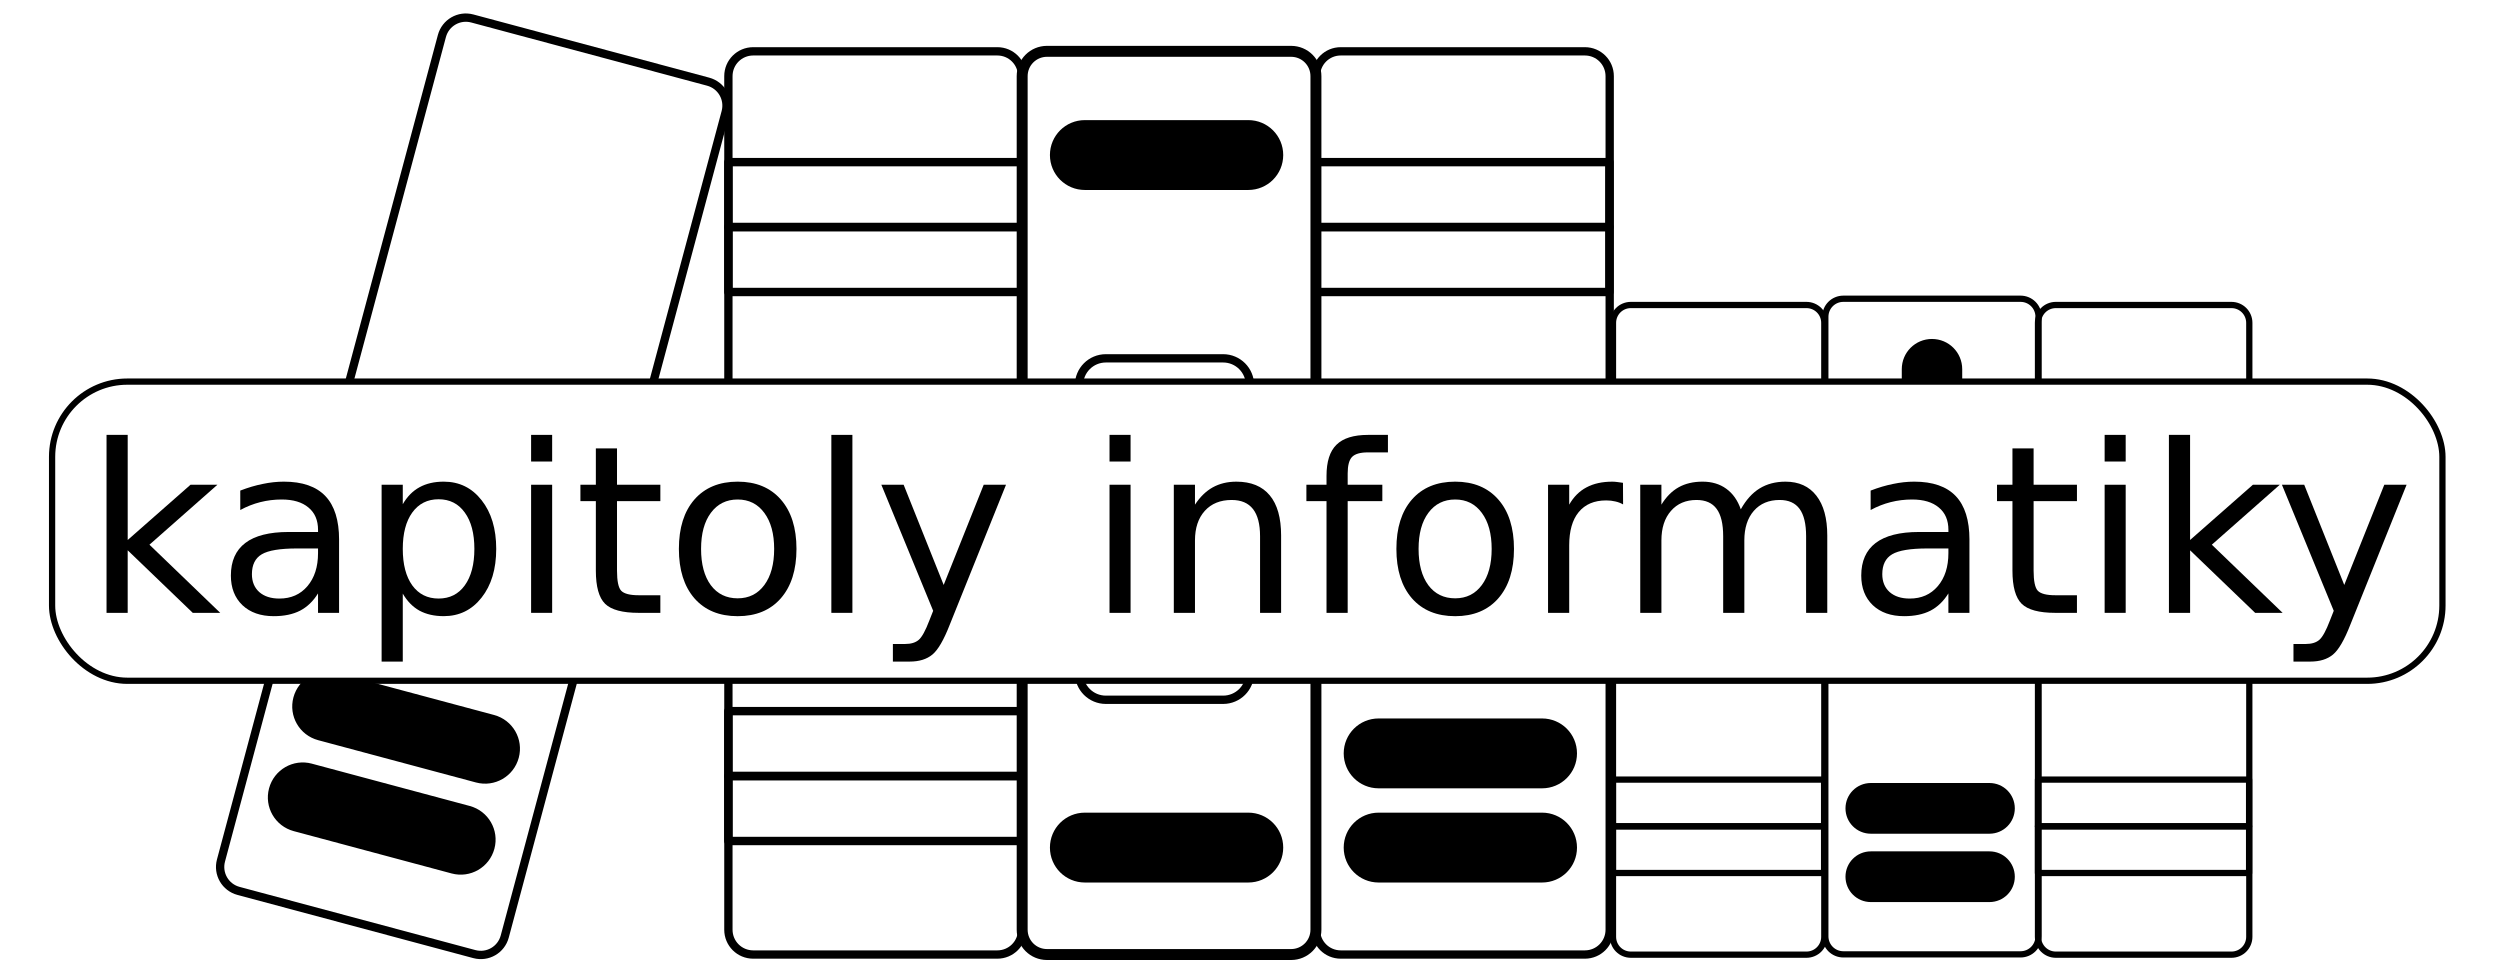 <?xml version="1.0" encoding="UTF-8" standalone="no"?>
<!-- Created with Inkscape (http://www.inkscape.org/) -->

<svg
   width="800"
   height="310"
   viewBox="0 0 211.667 82.021"
   version="1.1"
   id="svg5"
   inkscape:version="1.1.2 (0a00cf5339, 2022-02-04)"
   sodipodi:docname="logo.svg"
   xmlns:inkscape="http://www.inkscape.org/namespaces/inkscape"
   xmlns:sodipodi="http://sodipodi.sourceforge.net/DTD/sodipodi-0.dtd"
   xmlns="http://www.w3.org/2000/svg"
   xmlns:svg="http://www.w3.org/2000/svg">
  <sodipodi:namedview
     id="namedview7"
     pagecolor="#ffffff"
     bordercolor="#666666"
     borderopacity="1.0"
     inkscape:pageshadow="2"
     inkscape:pageopacity="0.0"
     inkscape:pagecheckerboard="0"
     inkscape:document-units="px"
     showgrid="false"
     units="px"
     width="900px"
     inkscape:zoom="1.8756036"
     inkscape:cx="447.58925"
     inkscape:cy="250.31942"
     inkscape:window-width="3072"
     inkscape:window-height="1664"
     inkscape:window-x="1080"
     inkscape:window-y="219"
     inkscape:window-maximized="1"
     inkscape:current-layer="layer1" />
  <defs
     id="defs2">
    <inkscape:path-effect
       effect="powerclip"
       id="path-effect2581"
       is_visible="true"
       lpeversion="1"
       inverse="true"
       flatten="false"
       hide_clip="false"
       message="Use fill-rule evenodd on &lt;b&gt;fill and stroke&lt;/b&gt; dialog if no flatten result after convert clip to paths." />
    <inkscape:path-effect
       effect="powerclip"
       id="path-effect32779"
       is_visible="true"
       lpeversion="1"
       inverse="true"
       flatten="false"
       hide_clip="false"
       message="Use fill-rule evenodd on &lt;b&gt;fill and stroke&lt;/b&gt; dialog if no flatten result after convert clip to paths." />
    <marker
       style="overflow:visible"
       id="Arrow2Mstart"
       refX="0"
       refY="0"
       orient="auto"
       inkscape:stockid="Arrow2Mstart"
       inkscape:isstock="true">
      <path
         transform="scale(0.6)"
         d="M 8.719,4.034 -2.207,0.016 8.719,-4.002 c -1.745,2.372 -1.735,5.617 -6e-7,8.035 z"
         style="fill:context-stroke;fill-rule:evenodd;stroke:context-stroke;stroke-width:0.625;stroke-linejoin:round"
         id="path3819" />
    </marker>
    <marker
       style="overflow:visible"
       id="Arrow1Mend"
       refX="0"
       refY="0"
       orient="auto"
       inkscape:stockid="Arrow1Mend"
       inkscape:isstock="true">
      <path
         transform="matrix(-0.4,0,0,-0.4,-4,0)"
         style="fill:context-stroke;fill-rule:evenodd;stroke:context-stroke;stroke-width:1pt"
         d="M 0,0 5,-5 -12.5,0 5,5 Z"
         id="path3804" />
    </marker>
    <marker
       style="overflow:visible"
       id="Arrow1Lend"
       refX="0"
       refY="0"
       orient="auto"
       inkscape:stockid="Arrow1Lend"
       inkscape:isstock="true">
      <path
         transform="matrix(-0.8,0,0,-0.8,-10,0)"
         style="fill:context-stroke;fill-rule:evenodd;stroke:context-stroke;stroke-width:1pt"
         d="M 0,0 5,-5 -12.5,0 5,5 Z"
         id="path3798" />
    </marker>
    <inkscape:path-effect
       effect="fillet_chamfer"
       id="path-effect54106"
       is_visible="true"
       lpeversion="1"
       satellites_param="F,0,0,1,0,1,0,1 @ F,0,0,1,0,1,0,1 @ F,0,0,1,0,1,0,1 @ F,0,0,1,0,1,0,1"
       unit="px"
       method="auto"
       mode="F"
       radius="1"
       chamfer_steps="1"
       flexible="false"
       use_knot_distance="true"
       apply_no_radius="true"
       apply_with_radius="true"
       only_selected="false"
       hide_knots="false" />
    <inkscape:path-effect
       effect="fillet_chamfer"
       id="path-effect54106-6"
       is_visible="true"
       lpeversion="1"
       satellites_param="F,0,0,1,0,1,0,1 @ F,0,0,1,0,1,0,1 @ F,0,0,1,0,1,0,1 @ F,0,0,1,0,1,0,1"
       unit="px"
       method="auto"
       mode="F"
       radius="1"
       chamfer_steps="1"
       flexible="false"
       use_knot_distance="true"
       apply_no_radius="true"
       apply_with_radius="true"
       only_selected="false"
       hide_knots="false" />
    <inkscape:path-effect
       effect="fillet_chamfer"
       id="path-effect54106-6-5"
       is_visible="true"
       lpeversion="1"
       satellites_param="F,0,0,1,0,1,0,1 @ F,0,0,1,0,1,0,1 @ F,0,0,1,0,1,0,1 @ F,0,0,1,0,1,0,1"
       unit="px"
       method="auto"
       mode="F"
       radius="1"
       chamfer_steps="1"
       flexible="false"
       use_knot_distance="true"
       apply_no_radius="true"
       apply_with_radius="true"
       only_selected="false"
       hide_knots="false" />
    <inkscape:path-effect
       effect="fillet_chamfer"
       id="path-effect54106-9"
       is_visible="true"
       lpeversion="1"
       satellites_param="F,0,0,1,0,1,0,1 @ F,0,0,1,0,1,0,1 @ F,0,0,1,0,1,0,1 @ F,0,0,1,0,1,0,1"
       unit="px"
       method="auto"
       mode="F"
       radius="1"
       chamfer_steps="1"
       flexible="false"
       use_knot_distance="true"
       apply_no_radius="true"
       apply_with_radius="true"
       only_selected="false"
       hide_knots="false" />
    <inkscape:path-effect
       effect="fillet_chamfer"
       id="path-effect54106-6-8"
       is_visible="true"
       lpeversion="1"
       satellites_param="F,0,0,1,0,1,0,1 @ F,0,0,1,0,1,0,1 @ F,0,0,1,0,1,0,1 @ F,0,0,1,0,1,0,1"
       unit="px"
       method="auto"
       mode="F"
       radius="1"
       chamfer_steps="1"
       flexible="false"
       use_knot_distance="true"
       apply_no_radius="true"
       apply_with_radius="true"
       only_selected="false"
       hide_knots="false" />
    <inkscape:path-effect
       effect="fillet_chamfer"
       id="path-effect54106-9-3"
       is_visible="true"
       lpeversion="1"
       satellites_param="F,0,0,1,0,1,0,1 @ F,0,0,1,0,1,0,1 @ F,0,0,1,0,1,0,1 @ F,0,0,1,0,0,0,1"
       unit="px"
       method="auto"
       mode="F"
       radius="1"
       chamfer_steps="1"
       flexible="false"
       use_knot_distance="true"
       apply_no_radius="true"
       apply_with_radius="true"
       only_selected="false"
       hide_knots="false" />
    <inkscape:path-effect
       effect="fillet_chamfer"
       id="path-effect54106-9-3-5"
       is_visible="true"
       lpeversion="1"
       satellites_param="F,0,0,1,0,1,0,1 @ F,0,0,1,0,1,0,1 @ F,0,0,1,0,1,0,1 @ F,0,0,1,0,0,0,1"
       unit="px"
       method="auto"
       mode="F"
       radius="1"
       chamfer_steps="1"
       flexible="false"
       use_knot_distance="true"
       apply_no_radius="true"
       apply_with_radius="true"
       only_selected="false"
       hide_knots="false" />
    <inkscape:path-effect
       effect="fill_between_many"
       method="originald"
       linkedpaths="#path5094,0,1"
       id="path-effect5699"
       is_visible="true"
       lpeversion="0"
       join="true"
       close="true"
       autoreverse="true"
       applied="false" />
    <marker
       style="overflow:visible"
       id="Arrow1Mend-3"
       refX="0"
       refY="0"
       orient="auto"
       inkscape:stockid="Arrow1Mend"
       inkscape:isstock="true">
      <path
         transform="matrix(-0.4,0,0,-0.4,-4,0)"
         style="fill:context-stroke;fill-rule:evenodd;stroke:context-stroke;stroke-width:1pt"
         d="M 0,0 5,-5 -12.5,0 5,5 Z"
         id="path3804-8" />
    </marker>
    <marker
       style="overflow:visible"
       id="Arrow1Mend-0"
       refX="0"
       refY="0"
       orient="auto"
       inkscape:stockid="Arrow1Mend"
       inkscape:isstock="true">
      <path
         transform="matrix(-0.4,0,0,-0.4,-4,0)"
         style="fill:context-stroke;fill-rule:evenodd;stroke:context-stroke;stroke-width:1pt"
         d="M 0,0 5,-5 -12.5,0 5,5 Z"
         id="path3804-4" />
    </marker>
    <marker
       style="overflow:visible"
       id="Arrow2Mstart-8"
       refX="0"
       refY="0"
       orient="auto"
       inkscape:stockid="Arrow2Mstart"
       inkscape:isstock="true">
      <path
         transform="scale(0.6)"
         d="M 8.719,4.034 -2.207,0.016 8.719,-4.002 c -1.745,2.372 -1.735,5.617 -6e-7,8.035 z"
         style="fill:context-stroke;fill-rule:evenodd;stroke:context-stroke;stroke-width:0.625;stroke-linejoin:round"
         id="path3819-8" />
    </marker>
    <marker
       style="overflow:visible"
       id="Arrow1Mend-0-7"
       refX="0"
       refY="0"
       orient="auto"
       inkscape:stockid="Arrow1Mend"
       inkscape:isstock="true">
      <path
         transform="matrix(-0.4,0,0,-0.4,-4,0)"
         style="fill:context-stroke;fill-rule:evenodd;stroke:context-stroke;stroke-width:1pt"
         d="M 0,0 5,-5 -12.5,0 5,5 Z"
         id="path3804-4-7" />
    </marker>
    <marker
       style="overflow:visible"
       id="Arrow2Mstart-8-6"
       refX="0"
       refY="0"
       orient="auto"
       inkscape:stockid="Arrow2Mstart"
       inkscape:isstock="true">
      <path
         transform="scale(0.6)"
         d="M 8.719,4.034 -2.207,0.016 8.719,-4.002 c -1.745,2.372 -1.735,5.617 -6e-7,8.035 z"
         style="fill:context-stroke;fill-rule:evenodd;stroke:context-stroke;stroke-width:0.625;stroke-linejoin:round"
         id="path3819-8-4" />
    </marker>
    <marker
       style="overflow:visible"
       id="Arrow1Mend-0-0"
       refX="0"
       refY="0"
       orient="auto"
       inkscape:stockid="Arrow1Mend"
       inkscape:isstock="true">
      <path
         transform="matrix(-0.4,0,0,-0.4,-4,0)"
         style="fill:context-stroke;fill-rule:evenodd;stroke:context-stroke;stroke-width:1pt"
         d="M 0,0 5,-5 -12.5,0 5,5 Z"
         id="path3804-4-5" />
    </marker>
    <marker
       style="overflow:visible"
       id="Arrow2Mstart-8-9"
       refX="0"
       refY="0"
       orient="auto"
       inkscape:stockid="Arrow2Mstart"
       inkscape:isstock="true">
      <path
         transform="scale(0.6)"
         d="M 8.719,4.034 -2.207,0.016 8.719,-4.002 c -1.745,2.372 -1.735,5.617 -6e-7,8.035 z"
         style="fill:context-stroke;fill-rule:evenodd;stroke:context-stroke;stroke-width:0.625;stroke-linejoin:round"
         id="path3819-8-46" />
    </marker>
    <marker
       style="overflow:visible"
       id="Arrow1Mend-0-4"
       refX="0"
       refY="0"
       orient="auto"
       inkscape:stockid="Arrow1Mend"
       inkscape:isstock="true">
      <path
         transform="matrix(-0.4,0,0,-0.4,-4,0)"
         style="fill:context-stroke;fill-rule:evenodd;stroke:context-stroke;stroke-width:1pt"
         d="M 0,0 5,-5 -12.5,0 5,5 Z"
         id="path3804-4-8" />
    </marker>
    <marker
       style="overflow:visible"
       id="Arrow2Mstart-8-1"
       refX="0"
       refY="0"
       orient="auto"
       inkscape:stockid="Arrow2Mstart"
       inkscape:isstock="true">
      <path
         transform="scale(0.6)"
         d="M 8.719,4.034 -2.207,0.016 8.719,-4.002 c -1.745,2.372 -1.735,5.617 -6e-7,8.035 z"
         style="fill:context-stroke;fill-rule:evenodd;stroke:context-stroke;stroke-width:0.625;stroke-linejoin:round"
         id="path3819-8-2" />
    </marker>
    <marker
       style="overflow:visible"
       id="Arrow1Mend-0-4-2"
       refX="0"
       refY="0"
       orient="auto"
       inkscape:stockid="Arrow1Mend"
       inkscape:isstock="true">
      <path
         transform="matrix(-0.4,0,0,-0.4,-4,0)"
         style="fill:context-stroke;fill-rule:evenodd;stroke:context-stroke;stroke-width:1pt"
         d="M 0,0 5,-5 -12.5,0 5,5 Z"
         id="path3804-4-8-9" />
    </marker>
    <marker
       style="overflow:visible"
       id="Arrow2Mstart-8-1-3"
       refX="0"
       refY="0"
       orient="auto"
       inkscape:stockid="Arrow2Mstart"
       inkscape:isstock="true">
      <path
         transform="scale(0.6)"
         d="M 8.719,4.034 -2.207,0.016 8.719,-4.002 c -1.745,2.372 -1.735,5.617 -6e-7,8.035 z"
         style="fill:context-stroke;fill-rule:evenodd;stroke:context-stroke;stroke-width:0.625;stroke-linejoin:round"
         id="path3819-8-2-1" />
    </marker>
    <marker
       style="overflow:visible"
       id="Arrow1Mend-0-4-6"
       refX="0"
       refY="0"
       orient="auto"
       inkscape:stockid="Arrow1Mend"
       inkscape:isstock="true">
      <path
         transform="matrix(-0.4,0,0,-0.4,-4,0)"
         style="fill:context-stroke;fill-rule:evenodd;stroke:context-stroke;stroke-width:1pt"
         d="M 0,0 5,-5 -12.5,0 5,5 Z"
         id="path3804-4-8-4" />
    </marker>
    <marker
       style="overflow:visible"
       id="Arrow2Mstart-8-1-9"
       refX="0"
       refY="0"
       orient="auto"
       inkscape:stockid="Arrow2Mstart"
       inkscape:isstock="true">
      <path
         transform="scale(0.6)"
         d="M 8.719,4.034 -2.207,0.016 8.719,-4.002 c -1.745,2.372 -1.735,5.617 -6e-7,8.035 z"
         style="fill:context-stroke;fill-rule:evenodd;stroke:context-stroke;stroke-width:0.625;stroke-linejoin:round"
         id="path3819-8-2-5" />
    </marker>
    <clipPath
       clipPathUnits="userSpaceOnUse"
       id="clipPath32775">
      <path
         id="lpe_path-effect32779"
         style="fill:none;fill-opacity:1;stroke:#000000;stroke-width:0.265;stroke-linecap:round;stroke-linejoin:round;stroke-miterlimit:4;stroke-dasharray:none;stroke-opacity:1"
         class="powerclip"
         d="M 16.935,29.479 H 213.837 V 129.883 H 16.935 Z M 8.727,71.171 c -2.766,0 -4.992,2.227 -4.992,4.992 v 19.631 c 0,2.766 2.227,4.992 4.992,4.992 H 228.048 c 2.766,0 4.992,-2.227 4.992,-4.992 V 76.163 c 0,-2.766 -2.227,-4.992 -4.992,-4.992 z" />
    </clipPath>
    <clipPath
       clipPathUnits="userSpaceOnUse"
       id="clipPath2577">
      <rect
         style="display:none;fill:none;fill-opacity:1;stroke:#000000;stroke-width:0.529;stroke-linecap:round;stroke-linejoin:round;stroke-miterlimit:4;stroke-dasharray:none"
         id="rect2579"
         width="202.383"
         height="25.329"
         x="4.41"
         y="32.31"
         ry="6.371" />
      <path
         id="lpe_path-effect2581"
         style="fill:none;fill-opacity:1;stroke:#000000;stroke-width:0.529;stroke-linecap:round;stroke-linejoin:round;stroke-miterlimit:4;stroke-dasharray:none"
         class="powerclip"
         d="M 13.286,-3.859 H 195.705 V 86.281 H 13.286 Z M 10.781,32.31 c -3.53,0 -6.371,2.842 -6.371,6.371 v 12.587 c 0,3.53 2.842,6.371 6.371,6.371 H 200.422 c 3.53,0 6.371,-2.842 6.371,-6.371 V 38.681 c 0,-3.53 -2.842,-6.371 -6.371,-6.371 z" />
    </clipPath>
  </defs>
  <g
     inkscape:label="Vrstva 1"
     inkscape:groupmode="layer"
     id="layer1">
    <g
       id="g2121"
       clip-path="url(#clipPath2577)"
       inkscape:path-effect="#path-effect2581">
      <path
         id="rect1359"
         d="m 113.518,4.346 h 20.668 c 1.165,0 2.102,0.938 2.102,2.102 V 78.715 c 0,1.165 -0.938,2.102 -2.102,2.102 h -20.668 c -1.165,0 -2.102,-0.938 -2.102,-2.102 V 6.448 c 0,-1.165 0.938,-2.102 2.102,-2.102 z"
         style="fill:none;stroke:#000000;stroke-width:0.704;stroke-linecap:round;stroke-linejoin:round;stroke-miterlimit:4;stroke-dasharray:none"
         inkscape:original-d="m 113.51812,4.3456983 h 20.66827 c 1.16458,0 2.10212,0.9375444 2.10212,2.1021168 V 78.71499 c 0,1.164577 -0.93754,2.102115 -2.10212,2.102115 h -20.66827 c -1.16457,0 -2.10211,-0.937538 -2.10211,-2.102115 V 6.4478151 c 0,-1.1645724 0.93754,-2.1021168 2.10211,-2.1021168 z" />
      <path
         id="rect1947"
         d="m 116.725,69.273 h 13.836 c 1.379,0 2.489,1.11 2.489,2.489 0,1.379 -1.11,2.489 -2.489,2.489 h -13.836 c -1.379,0 -2.489,-1.11 -2.489,-2.489 0,-1.379 1.11,-2.489 2.489,-2.489 z"
         style="fill:#000000;fill-opacity:1;stroke:#000000;stroke-width:0.938;stroke-linecap:round;stroke-linejoin:round;stroke-miterlimit:4;stroke-dasharray:none"
         inkscape:original-d="m 116.72466,69.272812 h 13.83577 c 1.37868,0 2.48859,1.109918 2.48859,2.488599 0,1.378681 -1.10991,2.488599 -2.48859,2.488599 h -13.83577 c -1.37868,0 -2.4886,-1.109918 -2.4886,-2.488599 0,-1.378681 1.10992,-2.488599 2.4886,-2.488599 z" />
      <path
         id="rect1947-6"
         d="m 116.725,61.298 h 13.836 c 1.379,0 2.489,1.11 2.489,2.489 0,1.379 -1.11,2.489 -2.489,2.489 h -13.836 c -1.379,0 -2.489,-1.11 -2.489,-2.489 0,-1.379 1.11,-2.489 2.489,-2.489 z"
         style="fill:#000000;fill-opacity:1;stroke:#000000;stroke-width:0.938;stroke-linecap:round;stroke-linejoin:round;stroke-miterlimit:4;stroke-dasharray:none"
         inkscape:original-d="m 116.72466,61.298439 h 13.83577 c 1.37868,0 2.48859,1.109909 2.48859,2.48859 0,1.37869 -1.10991,2.488599 -2.48859,2.488599 h -13.83577 c -1.37868,0 -2.4886,-1.109909 -2.4886,-2.488599 0,-1.378681 1.10992,-2.48859 2.4886,-2.48859 z" />
      <path
         id="rect1359-2"
         d="m 156.07,25.294 h 15.003 c 0.845,0 1.526,0.681 1.526,1.526 v 52.457 c 0,0.845 -0.681,1.526 -1.526,1.526 h -15.003 c -0.845,0 -1.526,-0.681 -1.526,-1.526 v -52.457 c 0,-0.845 0.681,-1.526 1.526,-1.526 z"
         style="fill:none;stroke:#000000;stroke-width:0.529;stroke-linecap:round;stroke-linejoin:round;stroke-miterlimit:4;stroke-dasharray:none"
         inkscape:original-d="m 156.07029,25.294255 h 15.00256 c 0.84534,0 1.52588,0.68054 1.52588,1.525873 v 52.45689 c 0,0.845339 -0.68054,1.525877 -1.52588,1.525877 h -15.00256 c -0.84533,0 -1.52588,-0.680538 -1.52588,-1.525877 v -52.45689 c 0,-0.845333 0.68055,-1.525873 1.52588,-1.525873 z" />
      <path
         id="rect1947-9"
         d="m 158.398,72.423 h 10.043 c 1.001,0 1.806,0.806 1.806,1.806 0,1.001 -0.806,1.806 -1.806,1.806 h -10.043 c -1.001,0 -1.806,-0.806 -1.806,-1.806 0,-1.001 0.806,-1.806 1.806,-1.806 z"
         style="fill:#000000;fill-opacity:1;stroke:#000000;stroke-width:0.681;stroke-linecap:round;stroke-linejoin:round;stroke-miterlimit:4;stroke-dasharray:none"
         inkscape:original-d="m 158.39786,72.423165 h 10.04304 c 1.00075,0 1.8064,0.805661 1.8064,1.806404 0,1.000751 -0.80565,1.806412 -1.8064,1.806412 h -10.04304 c -1.00075,0 -1.80641,-0.805661 -1.80641,-1.806412 0,-1.000743 0.80566,-1.806404 1.80641,-1.806404 z" />
      <path
         id="rect1947-6-3"
         d="m 158.398,66.635 h 10.043 c 1.001,0 1.806,0.806 1.806,1.806 0,1.001 -0.806,1.806 -1.806,1.806 h -10.043 c -1.001,0 -1.806,-0.806 -1.806,-1.806 0,-1.001 0.806,-1.806 1.806,-1.806 z"
         style="fill:#000000;fill-opacity:1;stroke:#000000;stroke-width:0.681;stroke-linecap:round;stroke-linejoin:round;stroke-miterlimit:4;stroke-dasharray:none"
         inkscape:original-d="m 158.39786,66.634792 h 10.04304 c 1.00075,0 1.8064,0.805652 1.8064,1.806404 0,1.000751 -0.80565,1.806412 -1.8064,1.806412 h -10.04304 c -1.00075,0 -1.80641,-0.805661 -1.80641,-1.806412 0,-1.000752 0.80566,-1.806404 1.80641,-1.806404 z" />
      <path
         id="rect2116-7-1"
         d="m 163.576,29.04 c 1.229,0 2.218,0.989 2.218,2.218 v 23.59 c 0,1.229 -0.989,2.218 -2.218,2.218 -1.229,0 -2.218,-0.989 -2.218,-2.218 V 31.257 c 0,-1.229 0.989,-2.218 2.218,-2.218 z"
         style="fill:#000000;fill-opacity:1;stroke:#000000;stroke-width:0.681;stroke-linecap:round;stroke-linejoin:round;stroke-miterlimit:4;stroke-dasharray:none"
         inkscape:original-d="m 163.57608,29.0397 c 1.22862,0 2.21772,0.989102 2.21772,2.217716 v 23.589589 c 0,1.228615 -0.9891,2.217716 -2.21772,2.217716 -1.22861,0 -2.21771,-0.989101 -2.21771,-2.217716 V 31.257416 c 0,-1.228614 0.9891,-2.217716 2.21771,-2.217716 z" />
      <path
         id="rect1359-6"
         d="m 63.773,4.346 h 20.668 c 1.165,0 2.102,0.938 2.102,2.102 V 78.715 c 0,1.165 -0.938,2.102 -2.102,2.102 H 63.773 c -1.165,0 -2.102,-0.938 -2.102,-2.102 V 6.448 c 0,-1.165 0.938,-2.102 2.102,-2.102 z"
         style="fill:none;stroke:#000000;stroke-width:0.704;stroke-linecap:round;stroke-linejoin:round;stroke-miterlimit:4;stroke-dasharray:none"
         inkscape:original-d="m 63.773136,4.3456983 h 20.668267 c 1.16457,0 2.102117,0.9375444 2.102117,2.1021168 V 78.71499 c 0,1.164577 -0.937547,2.102115 -2.102117,2.102115 H 63.773136 c -1.164573,0 -2.102117,-0.937538 -2.102117,-2.102115 V 6.4478151 c 0,-1.1645724 0.937544,-2.1021168 2.102117,-2.1021168 z" />
      <path
         id="rect1359-6-9"
         d="m 39.989,1.565 19.964,5.349 c 1.125,0.301 1.788,1.45 1.486,2.575 L 42.735,79.294 c -0.301,1.125 -1.45,1.788 -2.575,1.486 L 20.196,75.431 c -1.125,-0.301 -1.788,-1.45 -1.486,-2.575 L 37.414,3.051 c 0.301,-1.125 1.45,-1.788 2.575,-1.486 z"
         style="fill:none;stroke:#000000;stroke-width:0.704;stroke-linecap:round;stroke-linejoin:round;stroke-miterlimit:4;stroke-dasharray:none"
         inkscape:original-d="m 39.988617,1.5649828 19.964013,5.34934 c 1.124891,0.301414 1.787835,1.4496664 1.486422,2.5745565 L 42.73493,79.293612 c -0.301414,1.124894 -1.449666,1.787832 -2.574557,1.486419 L 20.19636,75.430689 c -1.124891,-0.301413 -1.787838,-1.44966 -1.486423,-2.574555 L 37.414059,3.0514044 c 0.301413,-1.1248911 1.449667,-1.7878352 2.574558,-1.4864216 z" />
      <path
         id="rect1947-1-2"
         d="m 26.282,65.11 13.364,3.581 c 1.332,0.357 2.117,1.716 1.76,3.048 -0.357,1.332 -1.716,2.117 -3.048,1.76 L 24.993,69.917 c -1.332,-0.357 -2.117,-1.716 -1.76,-3.048 0.357,-1.332 1.716,-2.117 3.048,-1.76 z"
         style="fill:#000000;fill-opacity:1;stroke:#000000;stroke-width:0.938;stroke-linecap:round;stroke-linejoin:round;stroke-miterlimit:4;stroke-dasharray:none"
         inkscape:original-d="m 26.281558,65.109655 13.364326,3.580961 c 1.331705,0.356829 2.116532,1.716191 1.759703,3.047894 -0.356829,1.331705 -1.71619,2.11653 -3.047894,1.759701 L 24.993366,69.91725 c -1.331705,-0.356829 -2.116533,-1.716187 -1.759703,-3.047892 0.356829,-1.331704 1.71619,-2.116532 3.047895,-1.759703 z" />
      <path
         id="rect1947-6-8-0"
         d="m 28.345,57.407 13.364,3.581 c 1.332,0.357 2.117,1.716 1.76,3.048 -0.357,1.332 -1.716,2.117 -3.048,1.76 L 27.057,62.215 c -1.332,-0.357 -2.117,-1.716 -1.76,-3.048 0.357,-1.332 1.716,-2.117 3.048,-1.76 z"
         style="fill:#000000;fill-opacity:1;stroke:#000000;stroke-width:0.938;stroke-linecap:round;stroke-linejoin:round;stroke-miterlimit:4;stroke-dasharray:none"
         inkscape:original-d="m 28.345471,57.407026 13.364326,3.58096 c 1.331705,0.356829 2.116533,1.71619 1.759704,3.047894 -0.356829,1.331705 -1.71619,2.116532 -3.047895,1.759703 L 27.057279,62.214622 c -1.331705,-0.356829 -2.116532,-1.71619 -1.759703,-3.047894 0.356829,-1.331705 1.71619,-2.116532 3.047895,-1.759702 z" />
      <path
         id="rect1359-2-7"
         d="m 88.646,4.346 h 20.668 c 1.165,0 2.102,0.938 2.102,2.102 V 78.715 c 0,1.165 -0.938,2.102 -2.102,2.102 H 88.646 c -1.165,0 -2.102,-0.938 -2.102,-2.102 V 6.448 c 0,-1.165 0.938,-2.102 2.102,-2.102 z"
         style="fill:none;stroke:#000000;stroke-width:0.927;stroke-linecap:round;stroke-linejoin:round;stroke-miterlimit:4;stroke-dasharray:none"
         inkscape:original-d="m 88.64562,4.3456983 h 20.66826 c 1.16458,0 2.10213,0.9375444 2.10213,2.1021168 V 78.71499 c 0,1.164577 -0.93755,2.102115 -2.10213,2.102115 H 88.64562 c -1.16458,0 -2.10212,-0.937538 -2.10212,-2.102115 V 6.4478151 c 0,-1.1645724 0.93754,-2.1021168 2.10212,-2.1021168 z" />
      <path
         id="rect1947-9-0"
         d="m 91.852,69.273 h 13.836 c 1.379,0 2.489,1.11 2.489,2.489 0,1.379 -1.11,2.489 -2.489,2.489 H 91.852 c -1.379,0 -2.489,-1.11 -2.489,-2.489 0,-1.379 1.11,-2.489 2.489,-2.489 z"
         style="fill:#000000;fill-opacity:1;stroke:#000000;stroke-width:0.938;stroke-linecap:round;stroke-linejoin:round;stroke-miterlimit:4;stroke-dasharray:none"
         inkscape:original-d="m 91.852187,69.272812 h 13.835773 c 1.37868,0 2.48859,1.109918 2.48859,2.488599 0,1.378681 -1.10991,2.488599 -2.48859,2.488599 H 91.852187 c -1.378677,0 -2.488597,-1.109918 -2.488597,-2.488599 0,-1.378681 1.10992,-2.488599 2.488597,-2.488599 z" />
      <path
         id="rect1947-6-1-9"
         d="m 91.852,10.638 h 13.836 c 1.379,0 2.489,1.11 2.489,2.489 0,1.379 -1.11,2.489 -2.489,2.489 H 91.852 c -1.379,0 -2.489,-1.11 -2.489,-2.489 0,-1.379 1.11,-2.489 2.489,-2.489 z"
         style="fill:#000000;fill-opacity:1;stroke:#000000;stroke-width:0.938;stroke-linecap:round;stroke-linejoin:round;stroke-miterlimit:4;stroke-dasharray:none"
         inkscape:original-d="m 91.852187,10.637699 h 13.835773 c 1.37868,0 2.48859,1.109914 2.48859,2.488595 0,1.378682 -1.10991,2.488596 -2.48859,2.488596 H 91.852187 c -1.378677,0 -2.488597,-1.109914 -2.488597,-2.488596 0,-1.378681 1.10992,-2.488595 2.488597,-2.488595 z" />
      <path
         id="rect2514-3"
         d="m 93.633,30.339 h 9.922 c 1.261,0 2.277,1.015 2.277,2.277 v 24.356 c 0,1.261 -1.015,2.277 -2.277,2.277 h -9.922 c -1.261,0 -2.277,-1.015 -2.277,-2.277 v -24.356 c 0,-1.261 1.015,-2.277 2.277,-2.277 z"
         style="fill:none;fill-opacity:1;stroke:#000000;stroke-width:0.704;stroke-linecap:round;stroke-linejoin:round;stroke-miterlimit:4;stroke-dasharray:none"
         inkscape:original-d="m 93.632567,30.339094 h 9.921763 c 1.26129,0 2.2767,1.015407 2.2767,2.276699 v 24.35638 c 0,1.261292 -1.01541,2.2767 -2.2767,2.2767 h -9.921763 c -1.2613,0 -2.2767,-1.015408 -2.2767,-2.2767 v -24.35638 c 0,-1.261292 1.0154,-2.276699 2.2767,-2.276699 z" />
      <path
         id="rect3597-7"
         d="M 61.668,65.706 H 86.518 v 5.498 H 61.668 Z"
         style="fill:none;fill-opacity:1;stroke:#000000;stroke-width:0.715;stroke-linecap:round;stroke-linejoin:round;stroke-miterlimit:4;stroke-dasharray:none"
         inkscape:original-d="M 61.667982,65.706491 H 86.51776 v 5.497581 H 61.667982 Z" />
      <path
         id="rect3597-2-3"
         d="M 61.668,60.209 H 86.518 v 5.498 H 61.668 Z"
         style="fill:none;fill-opacity:1;stroke:#000000;stroke-width:0.715;stroke-linecap:round;stroke-linejoin:round;stroke-miterlimit:4;stroke-dasharray:none"
         inkscape:original-d="M 61.667982,60.208901 H 86.51776 v 5.497581 H 61.667982 Z" />
      <path
         id="rect3597-7-6"
         d="M 61.671,19.225 H 86.521 v 5.498 H 61.671 Z"
         style="fill:none;fill-opacity:1;stroke:#000000;stroke-width:0.715;stroke-linecap:round;stroke-linejoin:round;stroke-miterlimit:4;stroke-dasharray:none"
         inkscape:original-d="M 61.671019,19.224927 H 86.5208 v 5.497578 H 61.671019 Z" />
      <path
         id="rect3597-2-3-1"
         d="M 61.671,13.727 H 86.521 v 5.498 H 61.671 Z"
         style="fill:none;fill-opacity:1;stroke:#000000;stroke-width:0.715;stroke-linecap:round;stroke-linejoin:round;stroke-miterlimit:4;stroke-dasharray:none"
         inkscape:original-d="M 61.671019,13.727317 H 86.5208 v 5.497578 H 61.671019 Z" />
      <path
         id="rect3597-7-6-7"
         d="m 111.413,19.225 h 24.85 v 5.498 h -24.85 z"
         style="fill:none;fill-opacity:1;stroke:#000000;stroke-width:0.715;stroke-linecap:round;stroke-linejoin:round;stroke-miterlimit:4;stroke-dasharray:none"
         inkscape:original-d="m 111.4127,19.224927 h 24.8498 v 5.497578 h -24.8498 z" />
      <path
         id="rect3597-2-3-1-0"
         d="m 111.413,13.727 h 24.85 v 5.498 h -24.85 z"
         style="fill:none;fill-opacity:1;stroke:#000000;stroke-width:0.715;stroke-linecap:round;stroke-linejoin:round;stroke-miterlimit:4;stroke-dasharray:none"
         inkscape:original-d="m 111.4127,13.727317 h 24.8498 v 5.497578 h -24.8498 z" />
      <path
         id="rect1359-6-3"
         d="m 138.079,25.823 h 14.867 c 0.838,0 1.512,0.674 1.512,1.512 v 51.982 c 0,0.838 -0.674,1.512 -1.512,1.512 H 138.079 c -0.838,0 -1.512,-0.674 -1.512,-1.512 V 27.335 c 0,-0.838 0.674,-1.512 1.512,-1.512 z"
         style="fill:none;stroke:#000000;stroke-width:0.529;stroke-linecap:round;stroke-linejoin:round;stroke-miterlimit:4;stroke-dasharray:none"
         inkscape:original-d="m 138.0786,25.823422 h 14.86687 c 0.83768,0 1.51207,0.674384 1.51207,1.512071 v 51.982405 c 0,0.837687 -0.67439,1.512068 -1.51207,1.512068 H 138.0786 c -0.83768,0 -1.51207,-0.674381 -1.51207,-1.512068 V 27.335493 c 0,-0.837687 0.67439,-1.512071 1.51207,-1.512071 z" />
      <path
         id="rect3597-7-67"
         d="M 136.564,69.961 H 154.439 v 3.954 h -17.875 z"
         style="fill:none;fill-opacity:1;stroke:#000000;stroke-width:0.529;stroke-linecap:round;stroke-linejoin:round;stroke-miterlimit:4;stroke-dasharray:none"
         inkscape:original-d="M 136.56434,69.960769 H 154.439 v 3.954458 h -17.87466 z" />
      <path
         id="rect3597-2-3-5"
         d="M 136.564,66.006 H 154.439 v 3.954 h -17.875 z"
         style="fill:none;fill-opacity:1;stroke:#000000;stroke-width:0.529;stroke-linecap:round;stroke-linejoin:round;stroke-miterlimit:4;stroke-dasharray:none"
         inkscape:original-d="M 136.56434,66.006305 H 154.439 v 3.954458 h -17.87466 z" />
      <path
         id="rect3597-7-6-3"
         d="m 136.567,36.526 h 17.875 v 3.954 h -17.875 z"
         style="fill:none;fill-opacity:1;stroke:#000000;stroke-width:0.529;stroke-linecap:round;stroke-linejoin:round;stroke-miterlimit:4;stroke-dasharray:none"
         inkscape:original-d="m 136.56653,36.526181 h 17.87467 v 3.954455 h -17.87467 z" />
      <path
         id="rect3597-2-3-1-5"
         d="m 136.567,32.572 h 17.875 v 3.954 h -17.875 z"
         style="fill:none;fill-opacity:1;stroke:#000000;stroke-width:0.529;stroke-linecap:round;stroke-linejoin:round;stroke-miterlimit:4;stroke-dasharray:none"
         inkscape:original-d="m 136.56653,32.571703 h 17.87467 v 3.954455 h -17.87467 z" />
      <path
         id="rect1359-6-3-6"
         d="m 174.062,25.823 h 14.867 c 0.838,0 1.512,0.674 1.512,1.512 v 51.982 c 0,0.838 -0.674,1.512 -1.512,1.512 h -14.867 c -0.838,0 -1.512,-0.674 -1.512,-1.512 V 27.335 c 0,-0.838 0.674,-1.512 1.512,-1.512 z"
         style="fill:none;stroke:#000000;stroke-width:0.529;stroke-linecap:round;stroke-linejoin:round;stroke-miterlimit:4;stroke-dasharray:none"
         inkscape:original-d="m 174.06195,25.823422 h 14.86687 c 0.83768,0 1.51207,0.674384 1.51207,1.512071 v 51.982402 c 0,0.83768 -0.67439,1.51207 -1.51207,1.51207 h -14.86687 c -0.83768,0 -1.51207,-0.67439 -1.51207,-1.51207 V 27.335493 c 0,-0.837687 0.67439,-1.512071 1.51207,-1.512071 z" />
      <path
         id="rect3597-7-67-2"
         d="m 172.548,69.961 h 17.875 v 3.954 h -17.875 z"
         style="fill:none;fill-opacity:1;stroke:#000000;stroke-width:0.529;stroke-linecap:round;stroke-linejoin:round;stroke-miterlimit:4;stroke-dasharray:none"
         inkscape:original-d="m 172.54769,69.960771 h 17.87466 v 3.954457 h -17.87466 z" />
      <path
         id="rect3597-2-3-5-9"
         d="m 172.548,66.006 h 17.875 v 3.954 h -17.875 z"
         style="fill:none;fill-opacity:1;stroke:#000000;stroke-width:0.529;stroke-linecap:round;stroke-linejoin:round;stroke-miterlimit:4;stroke-dasharray:none"
         inkscape:original-d="m 172.54769,66.006301 h 17.87466 v 3.95446 h -17.87466 z" />
      <path
         id="rect3597-7-6-3-1"
         d="m 172.55,36.526 h 17.875 v 3.954 h -17.875 z"
         style="fill:none;fill-opacity:1;stroke:#000000;stroke-width:0.529;stroke-linecap:round;stroke-linejoin:round;stroke-miterlimit:4;stroke-dasharray:none"
         inkscape:original-d="m 172.54988,36.526181 h 17.87467 v 3.954455 h -17.87467 z" />
      <path
         id="rect3597-2-3-1-5-2"
         d="m 172.55,32.572 h 17.875 v 3.954 h -17.875 z"
         style="fill:none;fill-opacity:1;stroke:#000000;stroke-width:0.529;stroke-linecap:round;stroke-linejoin:round;stroke-miterlimit:4;stroke-dasharray:none"
         inkscape:original-d="m 172.54988,32.571703 h 17.87467 v 3.954455 h -17.87467 z" />
    </g>
    <g
       aria-label="kapitoly informatiky"
       id="text12578"
       style="font-size:19.833px;line-height:1.25;stroke-width:0.232">
      <path
         d="m 9.02,36.82 h 1.792 v 8.9 l 5.317,-4.677 h 2.276 l -5.752,5.075 5.995,5.772 H 16.322 L 10.811,46.591 V 51.888 H 9.02 Z"
         id="path11308" />
      <path
         d="m 25.154,46.436 q -2.16,0 -2.992,0.494 -0.833,0.494 -0.833,1.685 0,0.949 0.62,1.511 0.629,0.552 1.704,0.552 1.482,0 2.373,-1.046 0.901,-1.056 0.901,-2.799 v -0.397 z m 3.554,-0.736 v 6.188 h -1.782 v -1.646 q -0.61,0.988 -1.52,1.462 -0.91,0.465 -2.227,0.465 -1.666,0 -2.653,-0.93 -0.978,-0.939 -0.978,-2.508 0,-1.83 1.22,-2.76 1.23,-0.93 3.661,-0.93 h 2.499 V 44.867 q 0,-1.23 -0.813,-1.898 -0.804,-0.678 -2.266,-0.678 -0.93,0 -1.811,0.223 -0.881,0.223 -1.695,0.668 v -1.646 q 0.978,-0.378 1.898,-0.562 0.92,-0.194 1.792,-0.194 2.353,0 3.515,1.22 1.162,1.22 1.162,3.699 z"
         id="path11310" />
      <path
         d="m 34.102,50.261 v 5.752 H 32.31 V 41.042 h 1.792 v 1.646 q 0.562,-0.968 1.414,-1.433 0.862,-0.475 2.053,-0.475 1.976,0 3.205,1.569 1.24,1.569 1.24,4.125 0,2.557 -1.24,4.125 -1.23,1.569 -3.205,1.569 -1.191,0 -2.053,-0.465 -0.852,-0.475 -1.414,-1.443 z m 6.062,-3.787 q 0,-1.966 -0.813,-3.08 -0.804,-1.123 -2.218,-1.123 -1.414,0 -2.227,1.123 -0.804,1.114 -0.804,3.08 0,1.966 0.804,3.089 0.813,1.114 2.227,1.114 1.414,0 2.218,-1.114 0.813,-1.123 0.813,-3.089 z"
         id="path11312" />
      <path
         d="m 44.967,41.042 h 1.782 V 51.888 h -1.782 z m 0,-4.222 h 1.782 v 2.256 h -1.782 z"
         id="path11314" />
      <path
         d="m 52.24,37.962 v 3.08 h 3.67 v 1.385 h -3.67 v 5.888 q 0,1.327 0.358,1.704 0.368,0.378 1.482,0.378 h 1.83 v 1.491 h -1.83 q -2.063,0 -2.847,-0.765 -0.784,-0.775 -0.784,-2.808 v -5.888 h -1.307 v -1.385 h 1.307 v -3.08 z"
         id="path11316" />
      <path
         d="m 62.457,42.291 q -1.433,0 -2.266,1.123 -0.833,1.114 -0.833,3.06 0,1.947 0.823,3.07 0.833,1.114 2.276,1.114 1.424,0 2.256,-1.123 0.833,-1.123 0.833,-3.06 0,-1.927 -0.833,-3.051 -0.833,-1.133 -2.256,-1.133 z m 0,-1.511 q 2.324,0 3.651,1.511 1.327,1.511 1.327,4.184 0,2.663 -1.327,4.184 -1.327,1.511 -3.651,1.511 -2.334,0 -3.661,-1.511 -1.317,-1.52 -1.317,-4.184 0,-2.673 1.317,-4.184 1.327,-1.511 3.661,-1.511 z"
         id="path11318" />
      <path
         d="m 70.388,36.82 h 1.782 V 51.888 h -1.782 z"
         id="path11320" />
      <path
         d="m 80.411,52.895 q -0.755,1.937 -1.472,2.528 -0.717,0.591 -1.917,0.591 h -1.424 v -1.491 h 1.046 q 0.736,0 1.143,-0.349 0.407,-0.349 0.901,-1.646 l 0.32,-0.813 -4.387,-10.672 h 1.888 l 3.389,8.483 3.389,-8.483 h 1.888 z"
         id="path11322" />
      <path
         d="m 93.94,41.042 h 1.782 V 51.888 h -1.782 z m 0,-4.222 h 1.782 v 2.256 h -1.782 z"
         id="path11324" />
      <path
         d="m 108.467,45.342 v 6.547 h -1.782 v -6.488 q 0,-1.54 -0.6,-2.305 -0.6,-0.765 -1.801,-0.765 -1.443,0 -2.276,0.92 -0.833,0.92 -0.833,2.508 V 51.888 H 99.383 V 41.042 h 1.792 v 1.685 q 0.639,-0.978 1.501,-1.462 0.872,-0.484 2.005,-0.484 1.869,0 2.828,1.162 0.959,1.152 0.959,3.399 z"
         id="path11326" />
      <path
         d="m 117.512,36.82 v 1.482 h -1.704 q -0.959,0 -1.336,0.387 -0.368,0.387 -0.368,1.395 v 0.959 h 2.934 v 1.385 h -2.934 v 9.461 h -1.792 v -9.461 h -1.704 v -1.385 h 1.704 v -0.755 q 0,-1.811 0.843,-2.634 0.843,-0.833 2.673,-0.833 z"
         id="path11328" />
      <path
         d="m 123.206,42.291 q -1.433,0 -2.266,1.123 -0.833,1.114 -0.833,3.06 0,1.947 0.823,3.07 0.833,1.114 2.276,1.114 1.424,0 2.256,-1.123 0.833,-1.123 0.833,-3.06 0,-1.927 -0.833,-3.051 -0.833,-1.133 -2.256,-1.133 z m 0,-1.511 q 2.324,0 3.651,1.511 1.327,1.511 1.327,4.184 0,2.663 -1.327,4.184 -1.327,1.511 -3.651,1.511 -2.334,0 -3.661,-1.511 -1.317,-1.52 -1.317,-4.184 0,-2.673 1.317,-4.184 1.327,-1.511 3.661,-1.511 z"
         id="path11330" />
      <path
         d="m 137.422,42.708 q -0.3,-0.174 -0.659,-0.252 -0.349,-0.087 -0.775,-0.087 -1.511,0 -2.324,0.988 -0.804,0.978 -0.804,2.818 v 5.714 h -1.792 V 41.042 h 1.792 v 1.685 q 0.562,-0.988 1.462,-1.462 0.901,-0.484 2.189,-0.484 0.184,0 0.407,0.029 0.223,0.019 0.494,0.068 z"
         id="path11332" />
      <path
         d="m 147.387,43.124 q 0.668,-1.201 1.598,-1.772 0.93,-0.571 2.189,-0.571 1.695,0 2.615,1.191 0.92,1.181 0.92,3.37 v 6.547 h -1.792 v -6.488 q 0,-1.559 -0.552,-2.315 -0.552,-0.755 -1.685,-0.755 -1.385,0 -2.189,0.92 -0.804,0.92 -0.804,2.508 v 6.13 h -1.792 v -6.488 q 0,-1.569 -0.552,-2.315 -0.552,-0.755 -1.704,-0.755 -1.365,0 -2.169,0.93 -0.804,0.92 -0.804,2.499 v 6.13 h -1.792 V 41.042 h 1.792 v 1.685 q 0.61,-0.997 1.462,-1.472 0.852,-0.475 2.024,-0.475 1.181,0 2.005,0.6 0.833,0.6 1.23,1.743 z"
         id="path11334" />
      <path
         d="m 163.192,46.436 q -2.16,0 -2.992,0.494 -0.833,0.494 -0.833,1.685 0,0.949 0.62,1.511 0.629,0.552 1.704,0.552 1.482,0 2.373,-1.046 0.901,-1.056 0.901,-2.799 v -0.397 z m 3.554,-0.736 v 6.188 h -1.782 v -1.646 q -0.61,0.988 -1.52,1.462 -0.91,0.465 -2.227,0.465 -1.666,0 -2.653,-0.93 -0.978,-0.939 -0.978,-2.508 0,-1.83 1.22,-2.76 1.23,-0.93 3.661,-0.93 h 2.499 V 44.867 q 0,-1.23 -0.813,-1.898 -0.804,-0.678 -2.266,-0.678 -0.93,0 -1.811,0.223 -0.881,0.223 -1.695,0.668 v -1.646 q 0.978,-0.378 1.898,-0.562 0.92,-0.194 1.792,-0.194 2.353,0 3.515,1.22 1.162,1.22 1.162,3.699 z"
         id="path11336" />
      <path
         d="m 172.179,37.962 v 3.08 h 3.67 v 1.385 h -3.67 v 5.888 q 0,1.327 0.358,1.704 0.368,0.378 1.482,0.378 h 1.83 v 1.491 h -1.83 q -2.063,0 -2.847,-0.765 -0.784,-0.775 -0.784,-2.808 v -5.888 h -1.307 v -1.385 h 1.307 v -3.08 z"
         id="path11338" />
      <path
         d="m 178.193,41.042 h 1.782 V 51.888 h -1.782 z m 0,-4.222 h 1.782 v 2.256 h -1.782 z"
         id="path11340" />
      <path
         d="m 183.635,36.82 h 1.792 v 8.9 l 5.317,-4.677 h 2.276 l -5.752,5.075 5.995,5.772 h -2.324 l -5.51,-5.297 v 5.297 h -1.792 z"
         id="path11342" />
      <path
         d="m 198.994,52.895 q -0.755,1.937 -1.472,2.528 -0.717,0.591 -1.917,0.591 h -1.424 v -1.491 h 1.046 q 0.736,0 1.143,-0.349 0.407,-0.349 0.901,-1.646 l 0.32,-0.813 -4.387,-10.672 h 1.888 l 3.389,8.483 3.389,-8.483 h 1.888 z"
         id="path11344" />
    </g>
    <rect
       style="fill:none;fill-opacity:1;stroke:#000000;stroke-width:0.529;stroke-linecap:round;stroke-linejoin:round;stroke-miterlimit:4;stroke-dasharray:none"
       id="rect1014-9"
       width="202.383"
       height="25.329"
       x="4.41"
       y="32.31"
       ry="6.371" />
  </g>
</svg>
